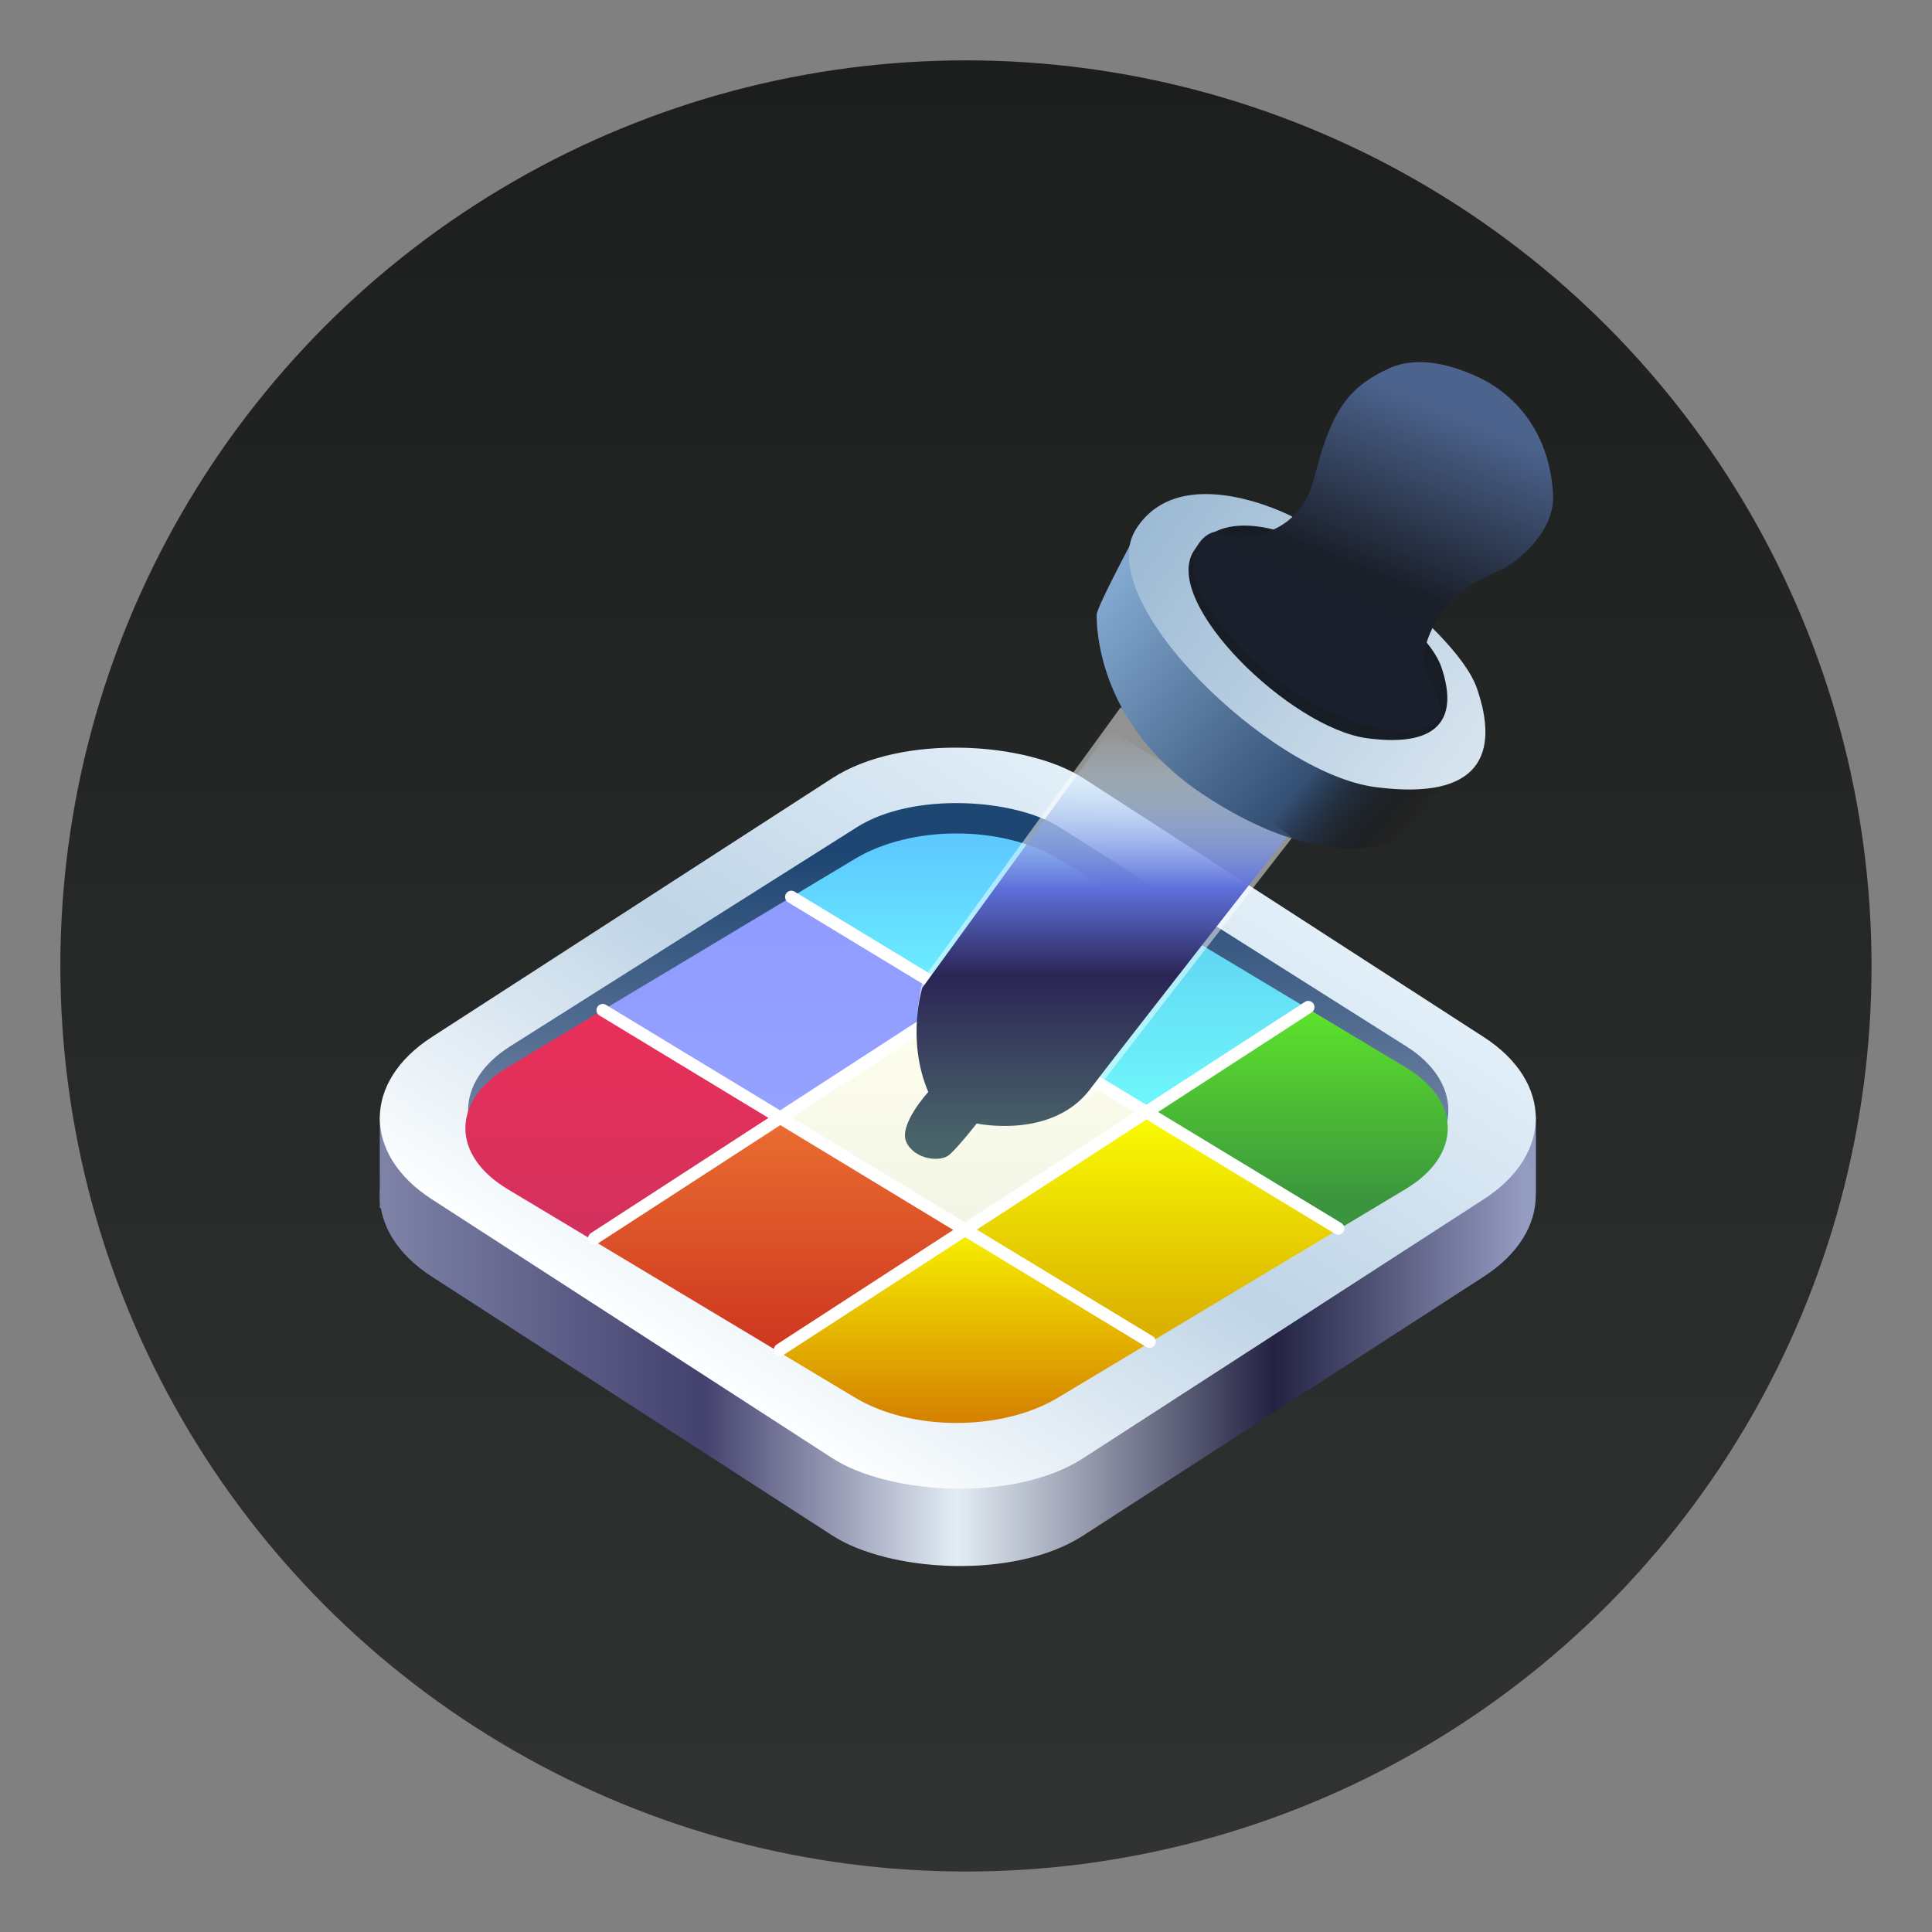 <?xml version="1.0" encoding="UTF-8"?>
<!-- Created with Inkscape (http://www.inkscape.org/) -->
<svg width="64" height="64" version="1.1" viewBox="0 0 16.933 16.933" xmlns="http://www.w3.org/2000/svg" xmlns:xlink="http://www.w3.org/1999/xlink">
 <rect x="0" y="0" width="16.933" height="16.933" fill="#808080" stroke="none"/>
 <defs>
  <linearGradient id="linearGradient161170">
   <stop stop-color="#7e83a7" offset="0"/>
   <stop stop-color="#43416e" offset=".281"/>
   <stop stop-color="#e4edf5" offset=".503"/>
   <stop stop-color="#232243" offset=".781"/>
   <stop stop-color="#959cc2" offset="1"/>
  </linearGradient>
  <linearGradient id="linearGradient2213" x1="-18.421" x2="-10.222" y1="3.066" y2="3.066" gradientUnits="userSpaceOnUse">
   <stop stop-color="#fcfeff" offset="0"/>
   <stop stop-color="#bfd4e6" offset=".509"/>
   <stop stop-color="#e2eff8" offset="1"/>
  </linearGradient>
  <linearGradient id="linearGradient23419" x1="-17.024" x2="-11.781" y1="5.915" y2=".671" gradientUnits="userSpaceOnUse">
   <stop stop-color="#bcbad1" offset="0"/>
   <stop stop-color="#1e4672" offset="1"/>
  </linearGradient>
  <linearGradient id="linearGradient40564" x1="-11.165" x2="-12.799" y1=".43" y2="2.064" gradientTransform="matrix(3.195,-1.917,3.195,1.917,0,2.43)" gradientUnits="userSpaceOnUse">
   <stop stop-color="#5dc9ff" offset="0"/>
   <stop stop-color="#6df3ff" offset="1"/>
  </linearGradient>
  <linearGradient id="linearGradient40692" x1="-10.918" x2="-12.945" y1="4.115" y2="6.143" gradientTransform="matrix(3.195,-1.917,3.195,1.917,0,2.43)" gradientUnits="userSpaceOnUse">
   <stop stop-color="#5de42b" offset="0"/>
   <stop stop-color="#3b943e" offset="1"/>
  </linearGradient>
  <linearGradient id="linearGradient40713" x1="-10.918" x2="-12.985" y1="1.793" y2="3.861" gradientTransform="matrix(3.195,-1.917,3.195,1.917,0,2.43)" gradientUnits="userSpaceOnUse">
   <stop stop-color="#5dcdf0" offset="0"/>
   <stop stop-color="#6ef5fb" offset="1"/>
  </linearGradient>
  <linearGradient id="linearGradient40723" x1="-15.361" x2="-17.605" y1="-.265" y2="1.979" gradientTransform="matrix(3.195,-1.917,3.195,1.917,0,2.43)" gradientUnits="userSpaceOnUse">
   <stop stop-color="#e93059" offset="0"/>
   <stop stop-color="#d4305d" offset="1"/>
  </linearGradient>
  <linearGradient id="linearGradient40730" x1="-15.373" x2="-17.789" y1="1.967" y2="4.384" gradientTransform="matrix(3.195,-1.917,3.195,1.917,0,2.43)" gradientUnits="userSpaceOnUse">
   <stop stop-color="#ea6e31" offset="0"/>
   <stop stop-color="#cd361f" offset="1"/>
  </linearGradient>
  <linearGradient id="linearGradient40735" x1="-15.384" x2="-17.311" y1="4.29" y2="6.217" gradientTransform="matrix(3.195,-1.917,3.195,1.917,0,2.43)" gradientUnits="userSpaceOnUse">
   <stop stop-color="#f7f100" offset="0"/>
   <stop stop-color="#d58300" offset="1"/>
  </linearGradient>
  <linearGradient id="linearGradient59527" x1="-13.002" x2="-15.222" y1="-.265" y2="1.955" gradientTransform="matrix(3.195,-1.917,3.195,1.917,0,2.43)" gradientUnits="userSpaceOnUse">
   <stop stop-color="#8f9bff" offset="0"/>
   <stop stop-color="#96a2ff" offset="1"/>
  </linearGradient>
  <linearGradient id="linearGradient111892" x1="-13.013" x2="-15.257" y1="1.875" y2="4.118" gradientTransform="matrix(3.195,-1.917,3.195,1.917,0,2.43)" gradientUnits="userSpaceOnUse">
   <stop stop-color="#ffffef" offset="0"/>
   <stop stop-color="#f3f5e6" offset="1"/>
  </linearGradient>
  <linearGradient id="linearGradient122510" x1="-13.025" x2="-15.199" y1="4.198" y2="6.372" gradientTransform="matrix(3.195,-1.917,3.195,1.917,0,2.43)" gradientUnits="userSpaceOnUse">
   <stop stop-color="#fafd02" offset="0"/>
   <stop stop-color="#dbb201" offset="1"/>
  </linearGradient>
  <linearGradient id="linearGradient161172" x1="-18.658" x2="-11.465" y1=".15" y2="7.344" gradientUnits="userSpaceOnUse" xlink:href="#linearGradient161170"/>
  <linearGradient id="linearGradient186404" x1="-15.565" x2="-3.342" y1="11.715" y2="11.715" gradientUnits="userSpaceOnUse" xlink:href="#linearGradient161170"/>
  <linearGradient id="linearGradient187062" x1="-7.572" x2="-3.938" y1="3.217" y2="5.824" gradientUnits="userSpaceOnUse">
   <stop stop-color="#9cbad4" offset="0"/>
   <stop stop-color="#d8e5ef" offset="1"/>
  </linearGradient>
  <linearGradient id="linearGradient219923" x1="-5.571" x2="-4.346" y1="4.93" y2="1.929" gradientUnits="userSpaceOnUse">
   <stop stop-color="#1b1f2d" offset="0"/>
   <stop stop-color="#1a1f2a" offset=".409"/>
   <stop stop-color="#4c638d" offset="1"/>
  </linearGradient>
  <linearGradient id="linearGradient250938" x1="-7.832" x2="-4.685" y1="3.845" y2="6.411" gradientUnits="userSpaceOnUse">
   <stop stop-color="#82a8cf" offset="0"/>
   <stop stop-color="#344f74" offset=".709"/>
   <stop stop-opacity="0" offset="1"/>
  </linearGradient>
  <linearGradient id="linearGradient278316" x1="-9.998" x2="-9.998" y1="9.695" y2="5.351" gradientUnits="userSpaceOnUse">
   <stop stop-color="#4a656a" offset="0"/>
   <stop stop-color="#2b2555" offset=".405"/>
   <stop stop-color="#5e71db" offset=".618"/>
   <stop stop-color="#cefeff" stop-opacity="0" offset="1"/>
  </linearGradient>
  <linearGradient id="b-5-6" x1="9.26" x2="9.26" y1="-.262" y2="15.612" gradientTransform="translate(-.794 .792)" gradientUnits="userSpaceOnUse">
   <stop stop-color="#1c1d1d" offset="0"/>
   <stop stop-color="#313232" offset="1"/>
  </linearGradient>
 </defs>
 <circle cx="8.466" cy="8.466" r="7.937" fill="url(#b-5-6)" image-rendering="optimizeSpeed" stroke-width=".963" style="paint-order:stroke markers fill"/>
 <g transform="matrix(.829 0 0 .829 16.232 1.973)">
  <path d="m-15.565 9.419v0.969l6.068 3.627 6.155-3.778v-0.821z" fill="url(#linearGradient186404)"/>
  <g fill-rule="evenodd">
   <rect transform="matrix(.84 -.543 .84 .543 0 0)" x="-19.174" y="-.28" width="8.199" height="8.199" ry="1.578" fill="url(#linearGradient161172)" style="paint-order:stroke markers fill"/>
   <rect transform="matrix(.84 -.543 .84 .543 0 0)" x="-18.421" y="-1.033" width="8.199" height="8.199" ry="1.578" fill="url(#linearGradient2213)" style="paint-order:stroke markers fill"/>
   <rect transform="matrix(.845 -.534 .845 .534 0 0)" x="-17.792" y="-.265" width="6.874" height="6.874" ry="1.266" fill="url(#linearGradient23419)" style="paint-order:stroke markers fill"/>
   <path transform="scale(.265)" d="m-42.828 35.67-7.094-4.301-3.719 2.232c-2.241 1.345-2.241 3.51 0 4.856l3.385 2.031z" fill="url(#linearGradient40723)" style="paint-order:stroke markers fill"/>
   <path transform="scale(.265)" d="m-42.385 26.848-7.537 4.521 7.094 4.301 7.244-4.699z" fill="url(#linearGradient59527)" style="paint-order:stroke markers fill"/>
   <path transform="scale(.265)" d="m-42.385 26.848 6.801 4.123 6.434-4.174-2.529-1.518c-2.241-1.345-5.85-1.345-8.092 0z" fill="url(#linearGradient40564)" style="paint-order:stroke markers fill"/>
   <path transform="scale(.265)" d="m-35.443 40.145-7.393 4.797 3.064 1.838c2.241 1.345 5.85 1.345 8.092 0l3.609-2.166z" fill="url(#linearGradient40735)" style="paint-order:stroke markers fill"/>
   <path transform="scale(.265)" d="m-35.443 40.145 7.373 4.469 7.537-4.521-7.666-4.646z" fill="url(#linearGradient122510)" style="paint-order:stroke markers fill"/>
   <path transform="scale(.265)" d="m-28.199 35.445 7.666 4.646 2.725-1.635c2.241-1.345 2.241-3.51 0-4.856l-3.922-2.353z" fill="url(#linearGradient40692)" style="paint-order:stroke markers fill"/>
   <path transform="scale(.265)" d="m-42.828 35.67-7.428 4.818 7.42 4.453 7.393-4.797z" fill="url(#linearGradient40730)" style="paint-order:stroke markers fill"/>
   <path transform="scale(.265)" d="m-42.828 35.67 7.385 4.475 7.244-4.699-7.385-4.475z" fill="url(#linearGradient111892)" style="paint-order:stroke markers fill"/>
   <path transform="scale(.265)" d="m-35.584 30.971 7.385 4.475 6.469-4.197-7.42-4.451z" fill="url(#linearGradient40713)" style="paint-order:stroke markers fill"/>
  </g>
  <g fill="none" stroke="#fff" stroke-linecap="round" stroke-width=".132">
   <path d="m-13.297 10.712 5.584-3.622"/>
   <path d="m-11.333 11.89 5.584-3.622"/>
   <path d="m-13.208 8.3 5.781 3.504"/>
   <path d="m-11.214 7.103 5.781 3.504"/>
  </g>
  <path d="m-7.732 5.098-2.087 2.869s-0.182 0.575 0.067 1.16c0 0-0.335 0.364-0.244 0.558 0.091 0.194 0.379 0.229 0.48 0.14 0.101-0.089 0.304-0.347 0.304-0.347s0.834 0.179 1.258-0.377c0.424-0.556 2.034-2.624 2.034-2.624z" fill="#fff" opacity=".5"/>
  <path d="m-7.847 5.338-1.982 2.725s-0.173 0.546 0.063 1.102c0 0-0.318 0.346-0.232 0.53 0.086 0.184 0.36 0.217 0.456 0.133 0.096-0.084 0.288-0.33 0.288-0.33s0.792 0.17 1.195-0.358c0.403-0.528 2.083-2.673 2.083-2.673z" fill="url(#linearGradient278316)"/>
  <path d="m-7.585 3.293s-0.401 0.745-0.401 0.828c0 0.083-0.011 1.139 1.114 1.891 1.125 0.753 1.939 0.639 2.186 0.398s0.59-0.584 0.59-0.584z" fill="url(#linearGradient250938)"/>
  <path d="m-5.931 3.075s-1.172-0.606-1.641 0.142c-0.469 0.748 1.408 2.575 2.53 2.724 1.122 0.149 1.313-0.358 1.077-1.042-0.236-0.685-1.967-1.825-1.967-1.825z" fill="url(#linearGradient187062)"/>
  <path d="m-5.77 3.345s-0.85-0.44-1.191 0.103c-0.34 0.543 1.022 1.869 1.836 1.977 0.814 0.108 0.953-0.26 0.782-0.756-0.171-0.497-1.427-1.324-1.427-1.324z" fill="#181c25"/>
  <path d="m-3.819 1.678s-0.609-0.377-1.072-0.165c-0.463 0.212-0.621 0.479-0.799 1.173-0.178 0.694-0.915 0.646-0.99 0.566-0.075-0.08-0.736 0.252 0.25 1.248 0.986 0.996 2.131 0.98 2.084 0.629-0.047-0.351-0.297-0.384-0.114-0.816 0.183-0.433 0.603-0.61 0.746-0.668 0.143-0.059 0.571-0.385 0.554-0.79s-0.19-0.889-0.66-1.177z" fill="url(#linearGradient219923)"/>
 </g>
</svg>
